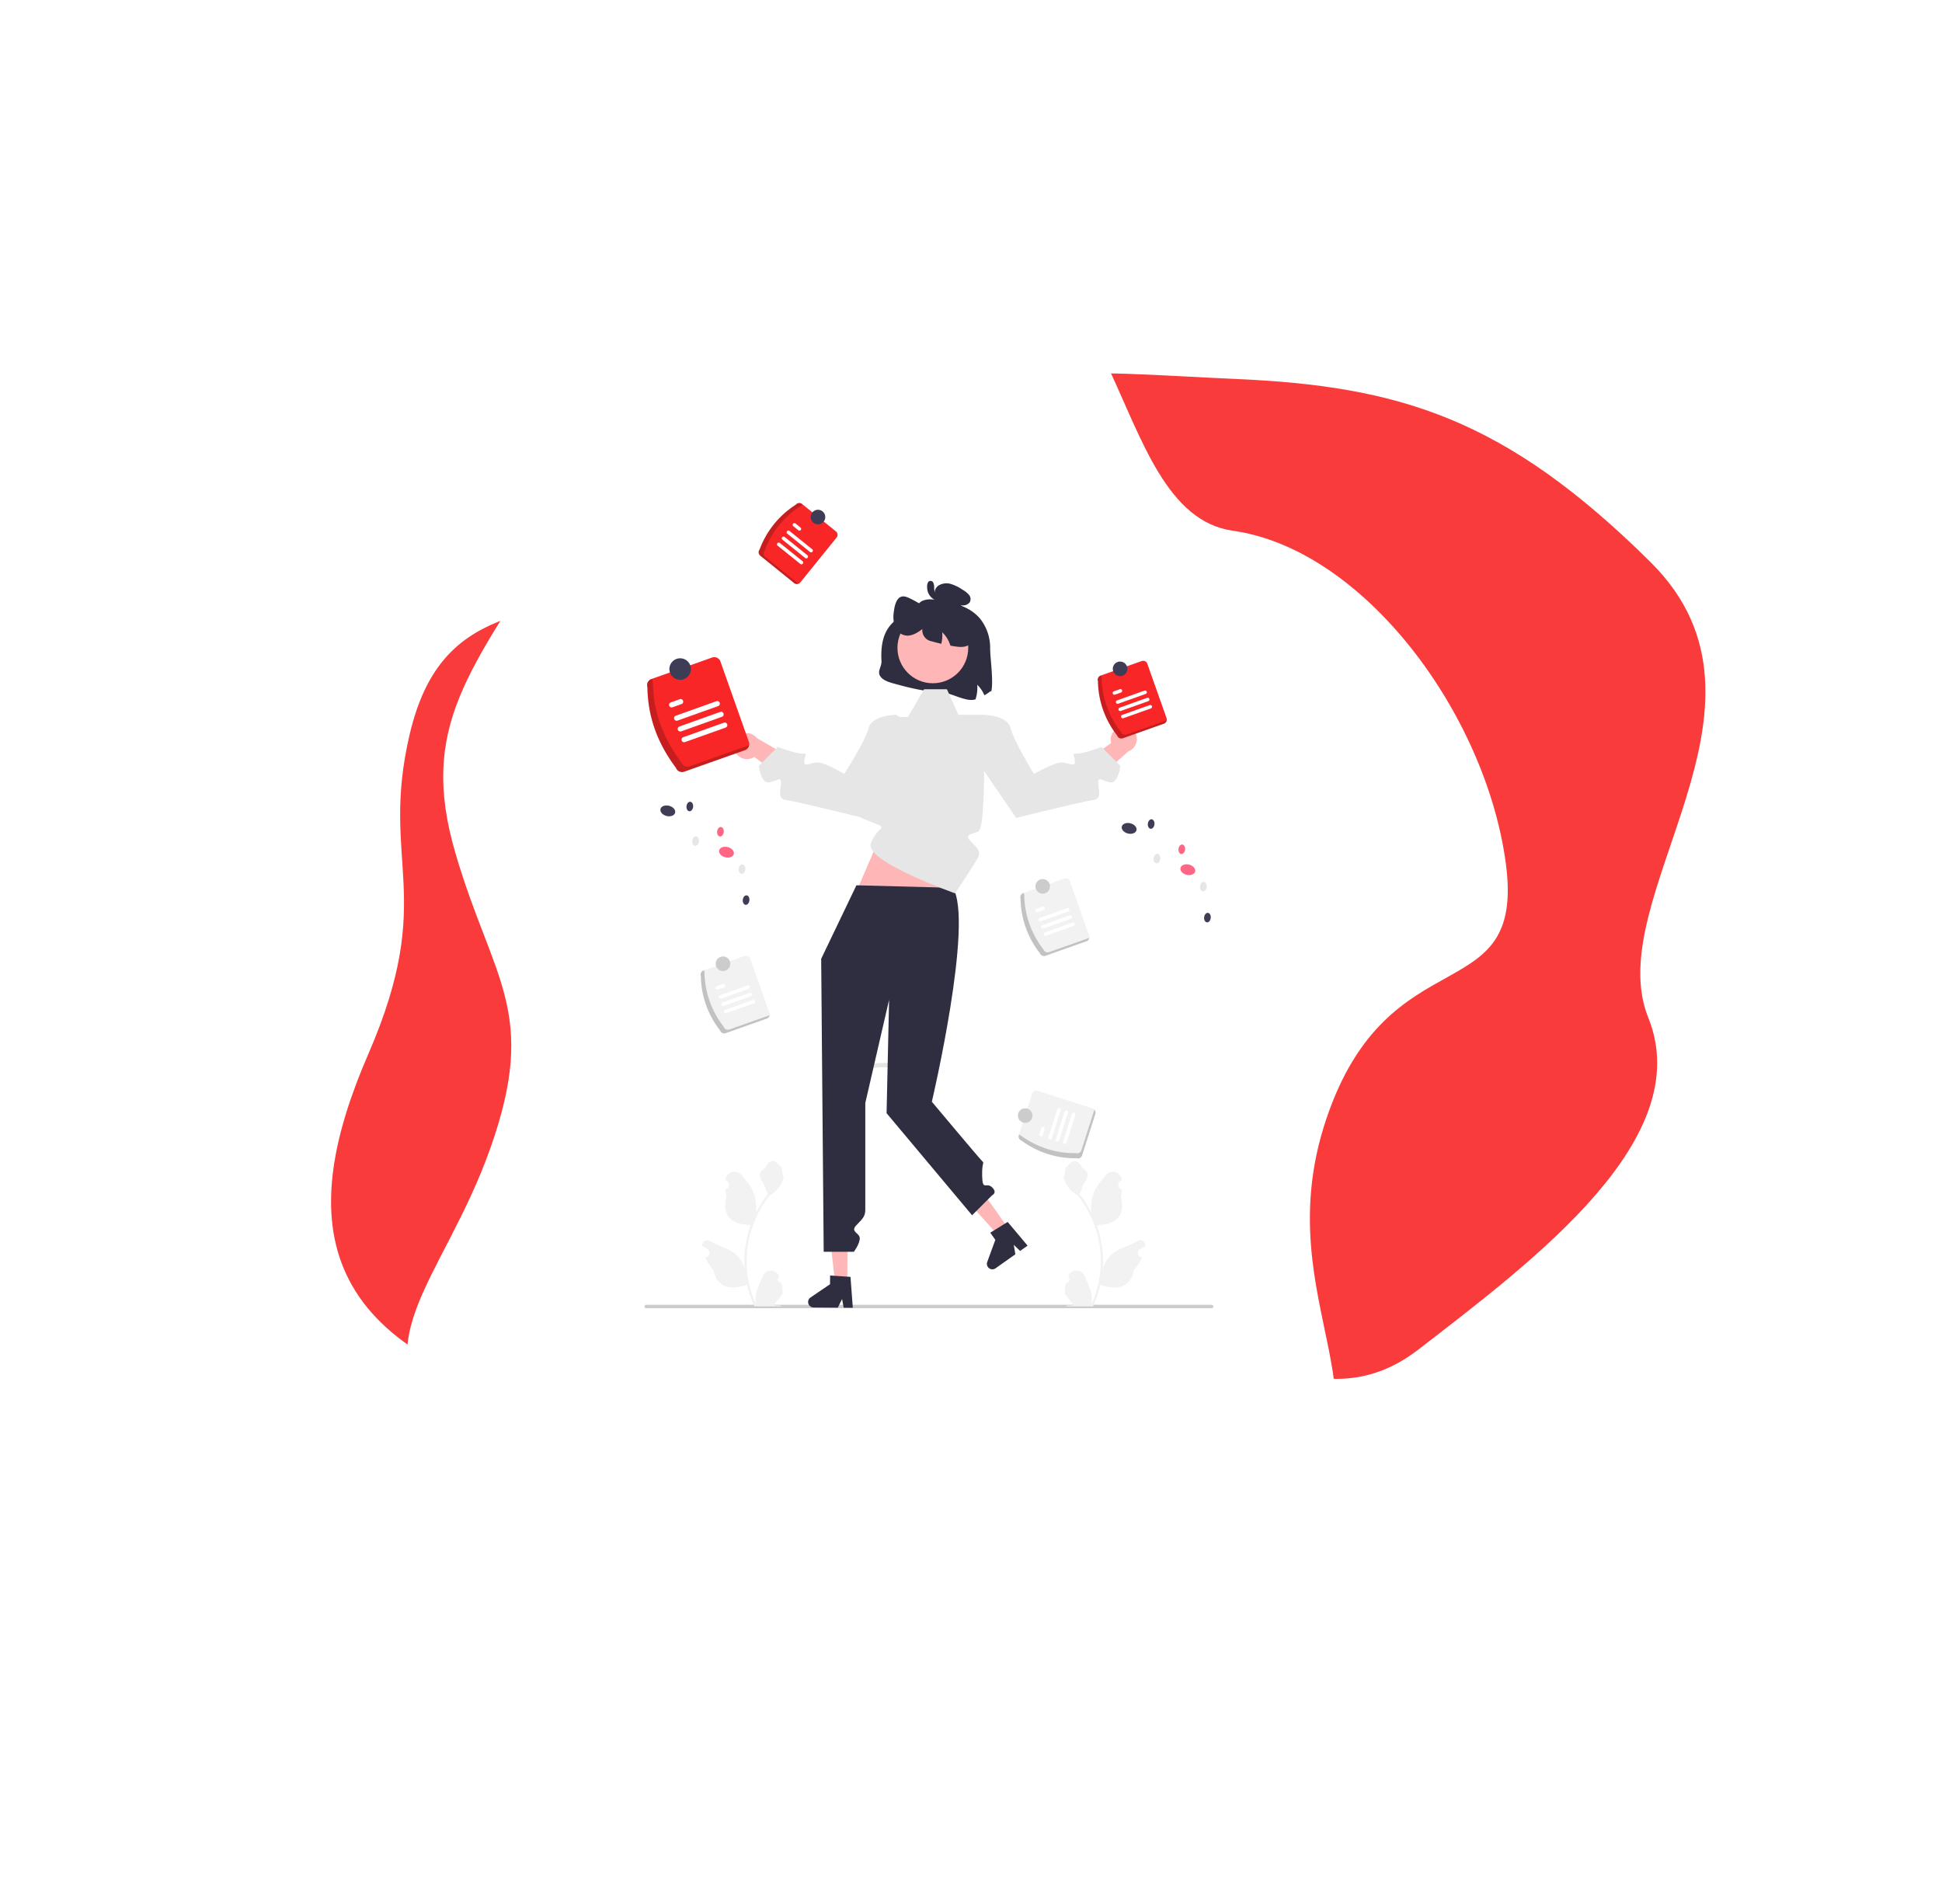 <svg xmlns="http://www.w3.org/2000/svg" xmlns:xlink="http://www.w3.org/1999/xlink" width="742.183" height="727.711" viewBox="0 0 742.183 727.711">
  <defs>
    <filter id="Path_11408" x="36.983" y="0" width="705.2" height="712.754" filterUnits="userSpaceOnUse">
      <feOffset dy="8" input="SourceAlpha"/>
      <feGaussianBlur stdDeviation="5" result="blur"/>
      <feFlood flood-opacity="0.4"/>
      <feComposite operator="in" in2="blur"/>
      <feComposite in="SourceGraphic"/>
    </filter>
    <filter id="Path_11409" x="0" y="31.281" width="688.262" height="696.43" filterUnits="userSpaceOnUse">
      <feOffset dy="8" input="SourceAlpha"/>
      <feGaussianBlur stdDeviation="5" result="blur-2"/>
      <feFlood flood-opacity="0.2"/>
      <feComposite operator="in" in2="blur-2"/>
      <feComposite in="SourceGraphic"/>
    </filter>
  </defs>
  <g id="Component_22_1" data-name="Component 22 – 1" transform="translate(15 7)">
    <g transform="matrix(1, 0, 0, 1, -15, -7)" filter="url(#Path_11408)">
      <path id="Path_11408-2" data-name="Path 11408" d="M89.064,51.1C23.287,58.641-21.192,86.76,10.39,185.925s96.087,94.9,126.764,138.766,2.351,108.9,54.769,130.423,123.1,51.839,153.779,12.641,131.153-10.4,151.134-86.129,10.288-116.92-18.635-172.489-37.517-82.4-85.7-94.128S336.749,102.8,301.319,61.348s-50-72.255-98.457-57.676S154.842,43.549,89.064,51.1Z" transform="translate(51.98 446.39) rotate(-60)" fill="#f82626" opacity="0.9"/>
    </g>
    <g transform="matrix(1, 0, 0, 1, -15, -7)" filter="url(#Path_11409)">
      <path id="Path_11409-2" data-name="Path 11409" d="M76.321,65.987C15.152,91.918-7.7,199.483,2.244,262.547s72.984,34.874,122.65,91.123-2.844,86.481,50.447,108.367S306.3,475.07,337.485,435.219s127.527,29.094,147.84-47.894S495.784,268.46,466.38,211.967s-38.141-83.769-87.123-95.694S311.143,113.739,275.123,71.6s-39.4-83.335-88.663-68.514S137.491,40.055,76.321,65.987Z" transform="translate(263.01 704.71) rotate(-120)" fill="#fff"/>
    </g>
    <g id="undraw_ideas_flow_re_bmea" transform="translate(231.303 185.238)">
      <path id="Path_11354" data-name="Path 11354" d="M405.165,724.047a.662.662,0,0,0,.66.664H621.917a.664.664,0,0,0,0-1.328H405.829a.662.662,0,0,0-.664.66Z" transform="translate(-405.165 -416.988)" fill="#ccc"/>
      <path id="Path_11355" data-name="Path 11355" d="M559.1,559.882a24.73,24.73,0,0,1,7.157-.388.843.843,0,0,0,.837-.837.854.854,0,0,0-.837-.837,26.285,26.285,0,0,0-7.6.448.837.837,0,1,0,.445,1.614Z" transform="translate(-472.743 -343.757)" fill="#ccc" opacity="0.5" style="isolation: isolate"/>
      <path id="Path_11356" data-name="Path 11356" d="M451.062,512.868a34.493,34.493,0,0,1-7.35-20.772,1.684,1.684,0,0,1,1.025-2.147l15.687-5.551a1.684,1.684,0,0,1,2.147,1.025l7.35,20.772a1.684,1.684,0,0,1-1.025,2.147l-15.687,5.551A1.684,1.684,0,0,1,451.062,512.868Z" transform="translate(-422.162 -311.302)" fill="#f2f2f2"/>
      <path id="Path_11357" data-name="Path 11357" d="M454.6,516.885a1.684,1.684,0,0,1-2.147-1.025,34.492,34.492,0,0,1-7.35-20.772,1.662,1.662,0,0,1-.061-.861l-.309.109a1.684,1.684,0,0,0-1.025,2.147,34.492,34.492,0,0,0,7.35,20.772,1.684,1.684,0,0,0,2.147,1.025L468.9,512.73a1.676,1.676,0,0,0,1.086-1.286Z" transform="translate(-422.162 -315.689)" opacity="0.2" style="isolation: isolate"/>
      <path id="Path_11358" data-name="Path 11358" d="M467.452,505.942l-10.5,3.749a.669.669,0,1,1-.45-1.26l10.5-3.749a.669.669,0,1,1,.45,1.26Z" transform="translate(-427.661 -320.293)" fill="#fff"/>
      <path id="Path_11359" data-name="Path 11359" d="M457.048,504.989l-2.31.825a.669.669,0,1,1-.454-1.259h0l2.31-.825a.669.669,0,1,1,.45,1.26Z" transform="translate(-426.682 -319.872)" fill="#fff"/>
      <path id="Path_11360" data-name="Path 11360" d="M471,515.871l-10.5,3.749a.669.669,0,0,1-.45-1.26l10.5-3.749A.669.669,0,1,1,471,515.87Z" transform="translate(-429.228 -324.682)" fill="#fff"/>
      <path id="Path_11361" data-name="Path 11361" d="M469.224,510.907l-10.5,3.749a.669.669,0,1,1-.451-1.26h0l10.5-3.749a.669.669,0,1,1,.45,1.26Z" transform="translate(-428.444 -322.488)" fill="#fff"/>
      <circle id="Ellipse_61" data-name="Ellipse 61" cx="2.79" cy="2.79" r="2.79" transform="translate(27.211 173.283)" fill="#ccc"/>
      <path id="Path_11362" data-name="Path 11362" d="M608.311,254.145c.045,4.084,1.345,12.587.413,16.588l-.151-.335a18.354,18.354,0,0,1-2.461,1.646,11.791,11.791,0,0,0-2.734-4.017,14.113,14.113,0,0,1-.653,5.557c-3.487,1.255-9.608-2.7-13.4-2.784-6.1-.139-12.052-1.657-17.882-3.264-2.07-.569-4.346-1.311-5.284-3.03s.74-3.573.63-5.513c-.782-13.812,5.8-16.128,12.057-19.818,1.378-.812,2.053-2.561,3.61-3.242,2.159-.943,4.731-.491,7.08-.017a3.578,3.578,0,0,1-2.366-2.589,3.228,3.228,0,0,1,1.261-3.125,5.815,5.815,0,0,1,4.876-.7,16.3,16.3,0,0,1,4.475,2.2,8.889,8.889,0,0,1,2.455,1.986,2.462,2.462,0,0,1,.29,2.79,3.189,3.189,0,0,1-2.494,1.211,8.348,8.348,0,0,1-2.2-.229,16.723,16.723,0,0,1,8.52,5.155A17.809,17.809,0,0,1,608.311,254.145Z" transform="translate(-476.206 -198.567)" fill="#2f2e41"/>
      <path id="Path_11363" data-name="Path 11363" d="M466.748,338.845a5.11,5.11,0,0,0,6.674,2.5,4.909,4.909,0,0,0,.707-.4l14.367,10.555,7.921-5.405-21.244-12.332a5.1,5.1,0,0,0-6.039-1.5,4.877,4.877,0,0,0-2.442,6.45h0Q466.719,338.785,466.748,338.845Z" transform="translate(-432.172 -243.907)" fill="#ffb6b6"/>
      <path id="Path_11364" data-name="Path 11364" d="M717.631,327.189a5.11,5.11,0,0,0-4.454,5.564,4.9,4.9,0,0,0,.157.8l-14.5,10.37,2.673,9.209,18.328-16.354a5.1,5.1,0,0,0,3.3-5.274,4.877,4.877,0,0,0-5.37-4.327Z" transform="translate(-534.982 -241.83)" fill="#ffb6b6"/>
      <path id="Path_11365" data-name="Path 11365" d="M133.56,519.268l-4.67-.04L126.823,500.8l6.892.058Z" transform="translate(-56.062 -221.378)" fill="#ffb6b6"/>
      <path id="Path_11366" data-name="Path 11366" d="M517.254,713.438a2.091,2.091,0,0,0,2.07,2.106l9.284.077,1.625-3.295.6,3.311,3.5.032-.885-11.81-1.219-.081-4.971-.343-1.6-.107-.028,3.342-7.458,5.059A2.087,2.087,0,0,0,517.254,713.438Z" transform="translate(-454.714 -408.122)" fill="#2f2e41"/>
      <path id="Path_11367" data-name="Path 11367" d="M236.339,484.914l-3.812,2.7L220.08,473.86l5.627-3.98Z" transform="translate(-97.287 -207.711)" fill="#ffb6b6"/>
      <path id="Path_11368" data-name="Path 11368" d="M640.1,683.869a2.09,2.09,0,0,0,2.91.5l7.58-5.362-.606-3.623,2.419,2.339,2.862-2.021-7.619-9.068-1.036.646-4.235,2.627-1.364.85,1.93,2.728-3.1,8.463a2.087,2.087,0,0,0,.256,1.922Z" transform="translate(-508.85 -391.902)" fill="#2f2e41"/>
      <path id="Path_11369" data-name="Path 11369" d="M145.174,241.118l13.564-31.5h31.243l-9.011,32.873Z" transform="translate(-64.174 -92.662)" fill="#ffb6b6"/>
      <path id="Path_11370" data-name="Path 11370" d="M474.956,671.514a1.266,1.266,0,0,1-.918-2.195l.087-.345-.034-.083a3.4,3.4,0,0,0-6.272.023c-1.026,2.471-2.332,4.946-2.654,7.558a10.06,10.06,0,0,0,.177,3.46,40.33,40.33,0,0,1-3.669-16.75,38.925,38.925,0,0,1,.241-4.343q.2-1.773.555-3.521a40.8,40.8,0,0,1,8.09-17.291,10.858,10.858,0,0,0,4.515-4.685,8.284,8.284,0,0,0,.753-2.263,10.22,10.22,0,0,1-.663-3.524c-.306-.465-.855-.7-1.189-1.15-1.664-2.256-3.957-1.862-5.153,1.2-2.557,1.29-2.581,3.43-1.013,5.488,1,1.309,1.135,3.081,2.011,4.483-.09.115-.184.227-.274.342a41.055,41.055,0,0,0-4.286,6.789,17.07,17.07,0,0,0-1.019-7.928c-.975-2.353-2.8-4.335-4.414-6.369a3.5,3.5,0,0,0-6.24,1.72l-.01.09q.359.2.7.43a1.717,1.717,0,0,1-.692,3.125l-.035.005a17.085,17.085,0,0,0,.451,2.555c-2.065,7.987,2.394,10.9,8.761,11.027.141.072.278.144.418.213a41.91,41.91,0,0,0-2.256,10.617,39.75,39.75,0,0,0,.029,6.418l-.011-.076a10.5,10.5,0,0,0-3.586-6.065c-2.759-2.267-6.658-3.1-9.635-4.923a1.971,1.971,0,0,0-3.019,1.918l.012.08a11.541,11.541,0,0,1,1.294.623q.359.2.7.43a1.718,1.718,0,0,1-.692,3.126l-.035.005-.072.011a17.1,17.1,0,0,0,3.146,4.926c1.291,6.973,6.838,7.634,12.772,5.6h0a41.9,41.9,0,0,0,2.814,8.216H474.7c.036-.112.068-.227.1-.339a11.423,11.423,0,0,1-2.782-.166c.746-.915,1.492-1.838,2.238-2.753a.617.617,0,0,0,.047-.054c.378-.468.76-.933,1.139-1.4h0a16.731,16.731,0,0,0-.49-4.263Z" transform="translate(-422.636 -373.483)" fill="#f2f2f2"/>
      <path id="Path_11371" data-name="Path 11371" d="M693.241,671.514a1.266,1.266,0,0,0,.918-2.195l-.087-.345.034-.083a3.4,3.4,0,0,1,6.272.023c1.026,2.471,2.332,4.946,2.653,7.558a10.056,10.056,0,0,1-.177,3.459,40.329,40.329,0,0,0,3.669-16.75,38.923,38.923,0,0,0-.241-4.342q-.2-1.773-.555-3.521a40.8,40.8,0,0,0-8.09-17.291,10.857,10.857,0,0,1-4.516-4.685,8.28,8.28,0,0,1-.753-2.263,10.221,10.221,0,0,0,.663-3.524c.306-.465.855-.7,1.189-1.15,1.664-2.256,3.957-1.862,5.153,1.2,2.557,1.29,2.581,3.43,1.013,5.488-1,1.309-1.135,3.081-2.011,4.483.09.115.184.227.274.342a41.058,41.058,0,0,1,4.286,6.789,17.07,17.07,0,0,1,1.019-7.928c.975-2.353,2.8-4.335,4.414-6.369a3.5,3.5,0,0,1,6.24,1.72c0,.03.007.06.01.09q-.359.2-.7.43a1.717,1.717,0,0,0,.692,3.125l.035.005a17.086,17.086,0,0,1-.45,2.555c2.065,7.987-2.394,10.9-8.761,11.027-.141.072-.277.144-.418.213A41.914,41.914,0,0,1,707.27,660.2a39.757,39.757,0,0,1-.029,6.418l.011-.076a10.5,10.5,0,0,1,3.586-6.065c2.759-2.267,6.658-3.1,9.635-4.923a1.971,1.971,0,0,1,3.019,1.918l-.012.08a11.542,11.542,0,0,0-1.294.623q-.359.2-.7.43a1.718,1.718,0,0,0,.692,3.126l.035.005.072.011a17.1,17.1,0,0,1-3.146,4.926c-1.291,6.973-6.838,7.634-12.772,5.6h0a41.9,41.9,0,0,1-2.814,8.216H693.493c-.036-.112-.068-.227-.1-.339a11.423,11.423,0,0,0,2.782-.166c-.746-.915-1.492-1.838-2.238-2.753a.616.616,0,0,1-.047-.054c-.378-.469-.76-.933-1.139-1.4h0a16.734,16.734,0,0,1,.49-4.263Z" transform="translate(-532.124 -373.483)" fill="#f2f2f2"/>
      <path id="Path_11372" data-name="Path 11372" d="M539.67,436.071,526.2,464.165l.961,111.956H538.7s2.243-3.025,2.243-5.144-3.815-2.427-1.272-5.028,3.391-3.449,3.391-5.993V519.268l9.095-39.442-.961,43.338,32.682,39.006,7.613-7.613s2.226-.981,0-3.089-3.615,1.615-3.768-4.273,1.118-4.617-.154-5.888-19.071-22.52-19.071-22.52,16.1-68.613,8.05-81.753Z" transform="translate(-458.67 -289.981)" fill="#2f2e41"/>
      <path id="Path_11373" data-name="Path 11373" d="M588.6,379.8s-34.758-12.292-32.214-19.074,6.815-5.477,1.712-7.613-8.484-2.56-5.31-5.527,7.837-5.934,7.837-8.9,3.815-26.28,3.815-26.28h6.107l6.185-10.6h8.738l4.4,9.749h9.3l.454,14.836s.6,28.66-2.243,29.8-5.387,1.141-2.844,3.685,3.992,3.858,2.844,6.168S588.6,379.8,588.6,379.8Z" transform="translate(-469.878 -230.63)" fill="#e6e6e6"/>
      <path id="Path_11374" data-name="Path 11374" d="M627.069,323.52l5.48-4.239s9.355,0,10.627,5.086,8.925,17.525,8.925,17.525,7.606-4.385,10.573-4.385,5.086,2.119,5.086-.424-1.7-2.967.848-2.967,9.325-2.543,9.325-2.543l7.234,7.234s-.876,6.754-3.843,6.33-4.663-2.543-4.663,0,1.7,6.358-2.119,6.782S645.3,358.7,645.3,358.7l-17.379-25.432Z" transform="translate(-503.258 -238.354)" fill="#e6e6e6"/>
      <path id="Path_11375" data-name="Path 11375" d="M541.534,323.52l-5.48-4.239s-9.355,0-10.627,5.086-9.352,17.525-9.352,17.525-7.179-4.385-10.146-4.385-5.086,2.119-5.086-.424,1.7-2.967-.848-2.967-9.325-2.543-9.325-2.543l-7.234,7.234s.876,6.754,3.843,6.33,4.663-2.543,4.663,0-1.7,6.358,2.119,6.782,29.247,6.782,29.247,6.782l17.379-25.432Z" transform="translate(-439.764 -238.354)" fill="#e6e6e6"/>
      <circle id="Ellipse_62" data-name="Ellipse 62" cx="13.527" cy="13.527" r="13.527" transform="translate(96.682 41.822)" fill="#ffb6b6"/>
      <path id="Path_11376" data-name="Path 11376" d="M605.513,255.815c-1.59,1.925-3.956,1.824-6.059,1.518-.664-.095-1.328-.2-1.992-.324-.117-.374-.251-.748-.4-1.11a11.791,11.791,0,0,0-2.734-4.017,13.9,13.9,0,0,1-.34,4.425q-1.85-.427-3.682-.954a4.271,4.271,0,0,1-3.56-4.687c-1.758,1.339-3.671,2.5-5.68,2.522a5.3,5.3,0,0,1-4.966-3.867,12.764,12.764,0,0,1-.24-5.412c.268-2.148.87-4.508,2.321-5.373,1.166-.7,2.511-.2,3.71.368a42.744,42.744,0,0,1,7.477,4.586l.028.586c.6-2.885,2.594-5.111,4.765-5.334a8.177,8.177,0,0,1,4.268,1.211,20.13,20.13,0,0,1,4.971,3.13,11.079,11.079,0,0,1,3.359,5.786C607.277,251.285,606.886,254.153,605.513,255.815Z" transform="translate(-480.544 -202.508)" fill="#2f2e41"/>
      <path id="Path_11377" data-name="Path 11377" d="M602.327,232.354c.139.012-.2-.067-.091-.02a1.108,1.108,0,0,1-.156-.087c-.008-.005-.118-.094-.047-.032a1.086,1.086,0,0,1-.359-.5,4.5,4.5,0,0,1-.212-1.49,4.713,4.713,0,0,0-.332-1.943,1.16,1.16,0,0,0-1.827-.408,2.7,2.7,0,0,0-.525,1.806,5.818,5.818,0,0,0,.2,1.854,5.318,5.318,0,0,0,1.628,2.557,5.563,5.563,0,0,0,3.223,1.36.845.845,0,0,0,.592-1.429l-1.5-1.422a.837.837,0,1,0-1.184,1.184l1.5,1.422.592-1.429a3.329,3.329,0,0,1-.727-.149,2.8,2.8,0,0,1-.726-.318,3.477,3.477,0,0,1-.619-.432,4.777,4.777,0,0,1-.347-.338q-.06-.065-.117-.131s-.158-.2-.089-.106a4.718,4.718,0,0,1-.45-.754,1.9,1.9,0,0,1-.11-.291,4.406,4.406,0,0,1-.13-.5,4.347,4.347,0,0,1-.057-1.078,4.414,4.414,0,0,1,.046-.456,1.8,1.8,0,0,0,.047-.243c0-.2-.028.109-.134.156l-.422.114a.46.46,0,0,1-.344-.2q-.026-.1.015.037a2.736,2.736,0,0,1,.074.338,7.911,7.911,0,0,1,.056.8,7.958,7.958,0,0,0,.2,1.683,2.7,2.7,0,0,0,2.342,2.122.844.844,0,0,0,.837-.837.854.854,0,0,0-.837-.837Z" transform="translate(-490.748 -197.819)" fill="#2f2e41"/>
      <path id="Path_11378" data-name="Path 11378" d="M723.062,310.868a34.492,34.492,0,0,1-7.35-20.772,1.684,1.684,0,0,1,1.025-2.147l15.687-5.551a1.684,1.684,0,0,1,2.147,1.025l7.35,20.772a1.684,1.684,0,0,1-1.025,2.147l-15.687,5.551a1.684,1.684,0,0,1-2.147-1.025Z" transform="translate(-542.4 -222.007)" fill="#f82626"/>
      <path id="Path_11379" data-name="Path 11379" d="M726.6,314.885a1.684,1.684,0,0,1-2.147-1.025,34.492,34.492,0,0,1-7.35-20.772,1.662,1.662,0,0,1-.061-.861l-.309.109a1.684,1.684,0,0,0-1.025,2.147,34.492,34.492,0,0,0,7.35,20.772,1.684,1.684,0,0,0,2.147,1.025L740.9,310.73a1.676,1.676,0,0,0,1.086-1.286Z" transform="translate(-542.4 -226.395)" opacity="0.2" style="isolation: isolate"/>
      <path id="Path_11380" data-name="Path 11380" d="M739.452,303.942l-10.5,3.749a.669.669,0,0,1-.45-1.26l10.5-3.749a.669.669,0,1,1,.45,1.26Z" transform="translate(-547.899 -230.999)" fill="#fff"/>
      <path id="Path_11381" data-name="Path 11381" d="M729.049,302.989l-2.31.825a.669.669,0,1,1-.451-1.26h0l2.31-.825a.669.669,0,1,1,.45,1.26Z" transform="translate(-546.922 -230.577)" fill="#fff"/>
      <path id="Path_11382" data-name="Path 11382" d="M743,313.872l-10.5,3.749a.669.669,0,0,1-.451-1.26h0l10.5-3.749a.669.669,0,1,1,.45,1.26Z" transform="translate(-549.466 -235.388)" fill="#fff"/>
      <path id="Path_11383" data-name="Path 11383" d="M741.224,308.907l-10.5,3.749a.669.669,0,1,1-.451-1.26h0l10.5-3.749a.669.669,0,1,1,.451,1.26Z" transform="translate(-548.682 -233.193)" fill="#fff"/>
      <circle id="Ellipse_63" data-name="Ellipse 63" cx="2.79" cy="2.79" r="2.79" transform="translate(178.973 60.577)" fill="#3f3d56"/>
      <path id="Path_11384" data-name="Path 11384" d="M483.74,191.99A34.492,34.492,0,0,1,497.6,174.86a1.684,1.684,0,0,1,2.366-.25L512.9,185.076a1.684,1.684,0,0,1,.25,2.366l-13.858,17.13a1.684,1.684,0,0,1-2.366.25L483.99,194.356a1.684,1.684,0,0,1-.25-2.366Z" transform="translate(-439.734 -174.237)" fill="#f82626"/>
      <path id="Path_11385" data-name="Path 11385" d="M485.909,194.815a1.684,1.684,0,0,1-.25-2.366,34.492,34.492,0,0,1,13.858-17.13,1.663,1.663,0,0,1,.7-.5l-.255-.206a1.684,1.684,0,0,0-2.366.25,34.492,34.492,0,0,0-13.858,17.13,1.684,1.684,0,0,0,.25,2.366l12.937,10.466a1.677,1.677,0,0,0,1.664.253Z" transform="translate(-439.734 -174.237)" opacity="0.2" style="isolation: isolate"/>
      <path id="Path_11386" data-name="Path 11386" d="M511.48,201.287l-8.689-6.99a.669.669,0,1,1,.839-1.043l8.689,6.99a.669.669,0,0,1-.839,1.043Z" transform="translate(-448.21 -182.578)" fill="#fff"/>
      <path id="Path_11387" data-name="Path 11387" d="M508.825,190.711l-1.911-1.538a.669.669,0,1,1,.839-1.043l1.911,1.538a.669.669,0,1,1-.839,1.043Z" transform="translate(-450.032 -180.313)" fill="#fff"/>
      <path id="Path_11388" data-name="Path 11388" d="M504.871,209.5l-8.689-6.99a.669.669,0,1,1,.839-1.043l8.689,6.99a.669.669,0,0,1-.839,1.043Z" transform="translate(-445.289 -186.21)" fill="#fff"/>
      <path id="Path_11389" data-name="Path 11389" d="M508.174,205.394l-8.689-6.989a.669.669,0,1,1,.836-1.045l0,0,8.689,6.99a.669.669,0,1,1-.836,1.045l0,0Z" transform="translate(-446.749 -184.393)" fill="#fff"/>
      <circle id="Ellipse_64" data-name="Ellipse 64" cx="2.79" cy="2.79" r="2.79" transform="translate(63.52 2.566)" fill="#3f3d56"/>
      <path id="Path_11390" data-name="Path 11390" d="M417.957,322.061c-6.808-9.055-10.742-19.181-10.871-30.725a2.491,2.491,0,0,1,1.516-3.176l23.2-8.21a2.491,2.491,0,0,1,3.175,1.516l10.871,30.725a2.491,2.491,0,0,1-1.516,3.175l-23.2,8.21A2.491,2.491,0,0,1,417.957,322.061Z" transform="translate(-405.951 -220.905)" fill="#f82626"/>
      <path id="Path_11391" data-name="Path 11391" d="M423.2,328a2.491,2.491,0,0,1-3.175-1.516c-6.808-9.055-10.742-19.18-10.871-30.725a2.459,2.459,0,0,1-.091-1.274l-.457.162a2.491,2.491,0,0,0-1.516,3.175c.129,11.544,4.064,21.67,10.871,30.725a2.491,2.491,0,0,0,3.175,1.516l23.2-8.21a2.48,2.48,0,0,0,1.607-1.9Z" transform="translate(-405.951 -227.395)" opacity="0.2" style="isolation: isolate"/>
      <path id="Path_11392" data-name="Path 11392" d="M442.2,311.817l-15.534,5.545A.99.99,0,0,1,426,315.5l15.534-5.545a.99.99,0,1,1,.665,1.864Z" transform="translate(-414.085 -234.204)" fill="#fff"/>
      <path id="Path_11393" data-name="Path 11393" d="M426.814,310.407l-3.417,1.22a.99.99,0,1,1-.665-1.864h0l3.418-1.22a.99.99,0,0,1,.665,1.864Z" transform="translate(-412.64 -233.581)" fill="#fff"/>
      <path id="Path_11394" data-name="Path 11394" d="M447.444,326.5l-15.534,5.545a.99.99,0,1,1-.665-1.864h0l15.534-5.545a.99.99,0,0,1,.665,1.864Z" transform="translate(-416.403 -240.697)" fill="#fff"/>
      <path id="Path_11395" data-name="Path 11395" d="M444.822,319.16l-15.534,5.545a.99.99,0,1,1-.665-1.864h0l15.534-5.545a.99.99,0,1,1,.665,1.864Z" transform="translate(-415.244 -237.451)" fill="#fff"/>
      <circle id="Ellipse_65" data-name="Ellipse 65" cx="4.126" cy="4.126" r="4.126" transform="translate(9.508 59.321)" fill="#3f3d56"/>
      <path id="Path_11396" data-name="Path 11396" d="M683.569,602.544a34.492,34.492,0,0,1-20.986-6.714,1.684,1.684,0,0,1-1.09-2.115l5.071-15.849a1.684,1.684,0,0,1,2.115-1.09l20.986,6.714a1.684,1.684,0,0,1,1.089,2.115l-5.071,15.849A1.684,1.684,0,0,1,683.569,602.544Z" transform="translate(-518.44 -352.145)" fill="#f2f2f2"/>
      <path id="Path_11397" data-name="Path 11397" d="M685.417,605.257a1.684,1.684,0,0,1-2.115,1.089,34.492,34.492,0,0,1-20.986-6.714,1.663,1.663,0,0,1-.723-.472l-.1.312a1.684,1.684,0,0,0,1.089,2.115A34.492,34.492,0,0,0,683.57,608.3a1.684,1.684,0,0,0,2.115-1.09l5.071-15.849a1.677,1.677,0,0,0-.367-1.643Z" transform="translate(-518.44 -357.902)" opacity="0.2" style="isolation: isolate"/>
      <path id="Path_11398" data-name="Path 11398" d="M686.511,589.53l-3.369,10.63a.669.669,0,0,1-1.277-.4l0-.005,3.369-10.63a.669.669,0,1,1,1.276.4Z" transform="translate(-527.467 -357.433)" fill="#fff"/>
      <path id="Path_11399" data-name="Path 11399" d="M677.614,602.4l-.741,2.339a.669.669,0,1,1-1.277-.4l0-.005.741-2.339a.669.669,0,0,1,1.277.4Z" transform="translate(-524.696 -363.122)" fill="#fff"/>
      <path id="Path_11400" data-name="Path 11400" d="M696.562,592.713l-3.369,10.63a.669.669,0,0,1-1.277-.4l0-.005,3.369-10.63a.669.669,0,1,1,1.277.4Z" transform="translate(-531.91 -358.839)" fill="#fff"/>
      <path id="Path_11401" data-name="Path 11401" d="M691.536,591.121l-3.369,10.63a.669.669,0,0,1-1.277-.4l0-.005,3.369-10.63a.669.669,0,1,1,1.277.4Z" transform="translate(-529.689 -358.135)" fill="#fff"/>
      <circle id="Ellipse_66" data-name="Ellipse 66" cx="2.79" cy="2.79" r="2.79" transform="translate(142.706 231.31)" fill="#ccc"/>
      <ellipse id="Ellipse_67" data-name="Ellipse 67" cx="2.009" cy="2.888" rx="2.009" ry="2.888" transform="translate(200.818 125.701) rotate(-75.779)" fill="#fff"/>
      <ellipse id="Ellipse_68" data-name="Ellipse 68" cx="2.009" cy="2.888" rx="2.009" ry="2.888" transform="translate(181.935 125.58) rotate(-75.779)" fill="#3f3d56"/>
      <ellipse id="Ellipse_69" data-name="Ellipse 69" cx="2.009" cy="2.888" rx="2.009" ry="2.888" transform="translate(204.361 141.368) rotate(-75.779)" fill="#ff6584"/>
      <ellipse id="Ellipse_70" data-name="Ellipse 70" cx="1.825" cy="1.27" rx="1.825" ry="1.27" transform="translate(212.13 148.278) rotate(-83.624)" fill="#e6e6e6"/>
      <ellipse id="Ellipse_71" data-name="Ellipse 71" cx="1.825" cy="1.27" rx="1.825" ry="1.27" transform="translate(213.683 160.111) rotate(-83.624)" fill="#3f3d56"/>
      <ellipse id="Ellipse_72" data-name="Ellipse 72" cx="1.825" cy="1.27" rx="1.825" ry="1.27" transform="translate(194.378 137.561) rotate(-83.624)" fill="#e6e6e6"/>
      <ellipse id="Ellipse_73" data-name="Ellipse 73" cx="1.825" cy="1.27" rx="1.825" ry="1.27" transform="translate(203.88 133.991) rotate(-83.624)" fill="#ff6584"/>
      <ellipse id="Ellipse_74" data-name="Ellipse 74" cx="1.825" cy="1.27" rx="1.825" ry="1.27" transform="translate(192.173 124.346) rotate(-83.624)" fill="#3f3d56"/>
      <ellipse id="Ellipse_75" data-name="Ellipse 75" cx="2.009" cy="2.888" rx="2.009" ry="2.888" transform="translate(24.506 119.006) rotate(-75.779)" fill="#fff"/>
      <ellipse id="Ellipse_76" data-name="Ellipse 76" cx="2.009" cy="2.888" rx="2.009" ry="2.888" transform="translate(5.623 118.885) rotate(-75.779)" fill="#3f3d56"/>
      <ellipse id="Ellipse_77" data-name="Ellipse 77" cx="2.009" cy="2.888" rx="2.009" ry="2.888" transform="translate(28.049 134.673) rotate(-75.779)" fill="#ff6584"/>
      <ellipse id="Ellipse_78" data-name="Ellipse 78" cx="1.825" cy="1.27" rx="1.825" ry="1.27" transform="translate(35.818 141.583) rotate(-83.624)" fill="#e6e6e6"/>
      <ellipse id="Ellipse_79" data-name="Ellipse 79" cx="1.825" cy="1.27" rx="1.825" ry="1.27" transform="translate(37.371 153.416) rotate(-83.624)" fill="#3f3d56"/>
      <ellipse id="Ellipse_80" data-name="Ellipse 80" cx="1.825" cy="1.27" rx="1.825" ry="1.27" transform="translate(18.065 130.866) rotate(-83.624)" fill="#e6e6e6"/>
      <ellipse id="Ellipse_81" data-name="Ellipse 81" cx="1.825" cy="1.27" rx="1.825" ry="1.27" transform="translate(27.568 127.296) rotate(-83.624)" fill="#ff6584"/>
      <ellipse id="Ellipse_82" data-name="Ellipse 82" cx="1.825" cy="1.27" rx="1.825" ry="1.27" transform="translate(15.861 117.651) rotate(-83.624)" fill="#3f3d56"/>
      <path id="Path_11402" data-name="Path 11402" d="M670.062,459.868a34.492,34.492,0,0,1-7.35-20.772,1.684,1.684,0,0,1,1.025-2.147l15.687-5.551a1.684,1.684,0,0,1,2.147,1.025l7.35,20.772a1.684,1.684,0,0,1-1.025,2.147l-15.687,5.551A1.684,1.684,0,0,1,670.062,459.868Z" transform="translate(-518.972 -287.873)" fill="#f2f2f2"/>
      <path id="Path_11403" data-name="Path 11403" d="M673.6,463.885a1.684,1.684,0,0,1-2.147-1.025,34.492,34.492,0,0,1-7.35-20.772,1.663,1.663,0,0,1-.061-.861l-.309.109a1.684,1.684,0,0,0-1.025,2.147,34.492,34.492,0,0,0,7.35,20.772,1.684,1.684,0,0,0,2.147,1.025L687.9,459.73a1.677,1.677,0,0,0,1.086-1.286Z" transform="translate(-518.972 -292.26)" opacity="0.2" style="isolation: isolate"/>
      <path id="Path_11404" data-name="Path 11404" d="M686.452,452.942l-10.5,3.749a.669.669,0,1,1-.45-1.26l10.5-3.749a.669.669,0,0,1,.45,1.26Z" transform="translate(-524.471 -296.864)" fill="#fff"/>
      <path id="Path_11405" data-name="Path 11405" d="M676.049,451.989l-2.31.825a.669.669,0,1,1-.451-1.26h0l2.31-.825a.669.669,0,0,1,.45,1.26Z" transform="translate(-523.493 -296.443)" fill="#fff"/>
      <path id="Path_11406" data-name="Path 11406" d="M690,462.872l-10.5,3.749a.669.669,0,0,1-.451-1.26h0l10.5-3.749a.669.669,0,1,1,.45,1.26Z" transform="translate(-526.037 -301.254)" fill="#fff"/>
      <path id="Path_11407" data-name="Path 11407" d="M688.224,457.907l-10.5,3.749a.669.669,0,1,1-.451-1.26h0l10.5-3.749a.669.669,0,0,1,.451,1.26Z" transform="translate(-525.254 -299.059)" fill="#fff"/>
      <circle id="Ellipse_83" data-name="Ellipse 83" cx="2.79" cy="2.79" r="2.79" transform="translate(149.402 143.712)" fill="#ccc"/>
    </g>
  </g>
</svg>
